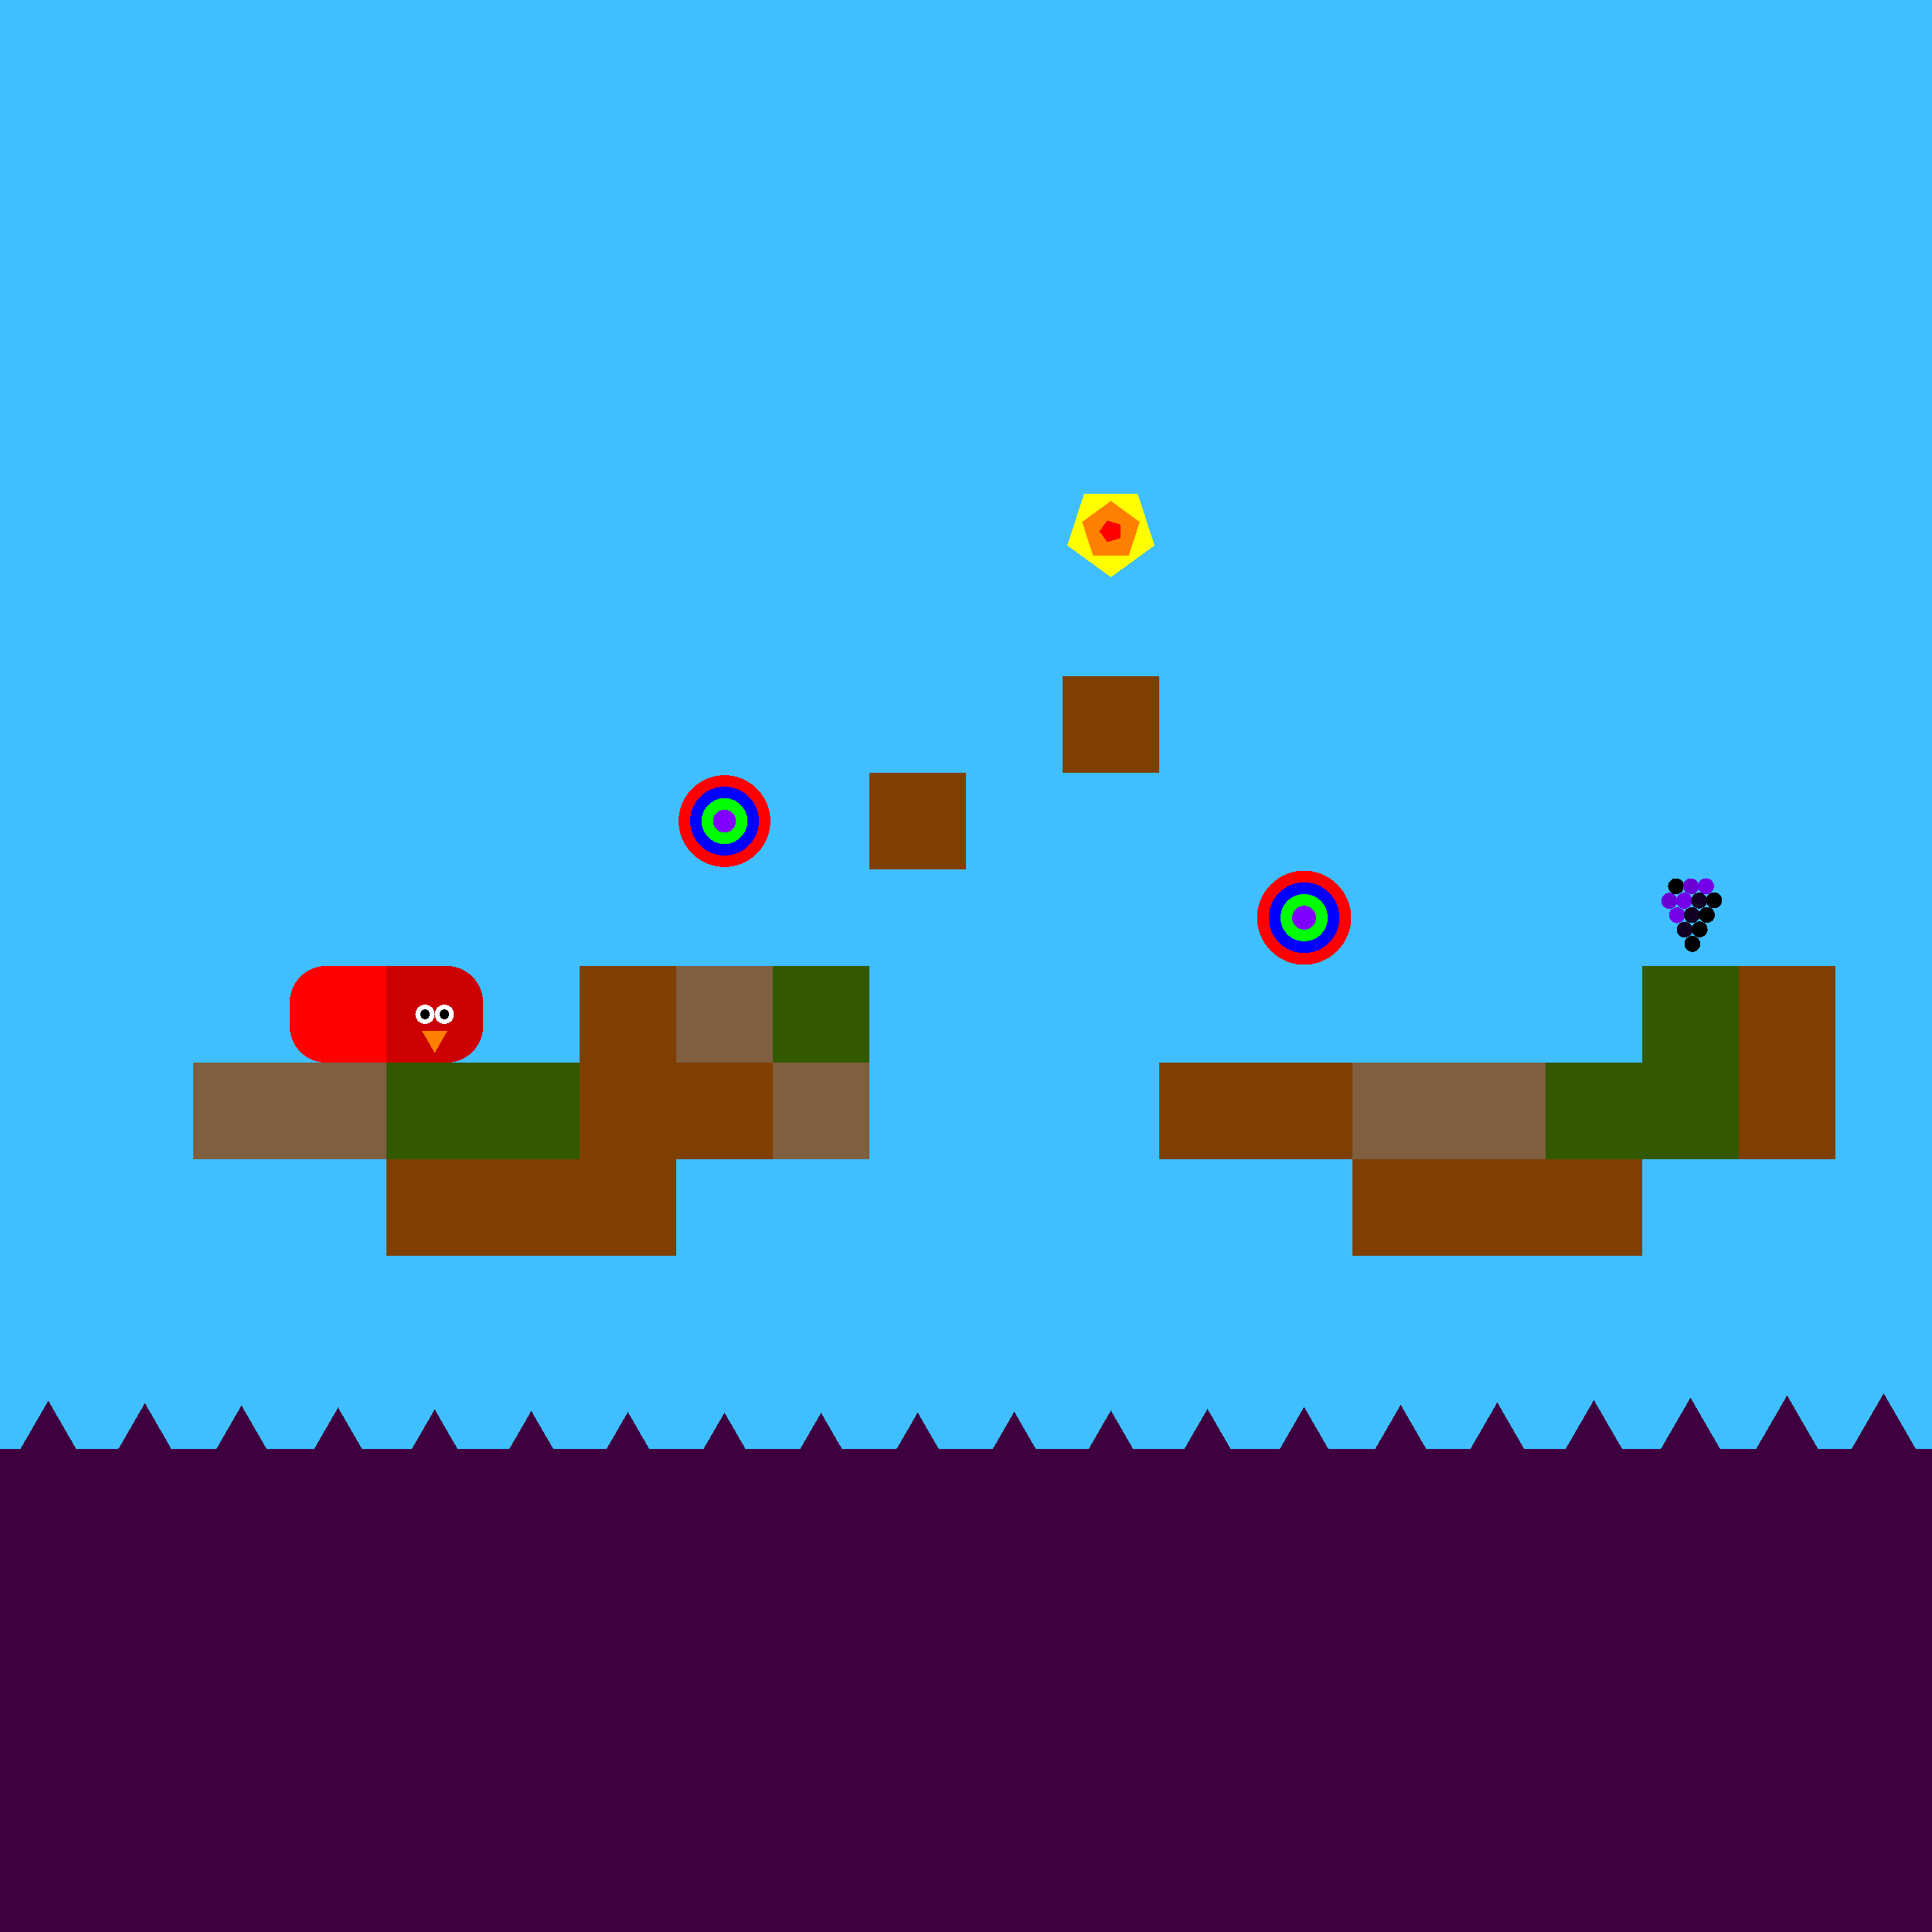 <svg xmlns="http://www.w3.org/2000/svg" version="1.1" width = "400" height = "400" viewBox = "0 0 400 400"  shape-rendering="crispEdges">
<rect x="-20" y="-20" width="440" height="440" style="fill:rgb(63,191,255);" /><rect x="-20" y="300" width="440" height="120" style="fill:rgb(63,0,63);" /><g style="fill:rgb(127,95,63);">
 <rect x="40" y="220" width="20" height="20"/>
 <rect x="60" y="220" width="20" height="20"/>
</g><rect x="80" y="220" width="20" height="20" style="fill:rgb(51,89,0);" /><rect x="80" y="240" width="20" height="20" style="fill:rgb(127,63,0);" /><rect x="100" y="220" width="20" height="20" style="fill:rgb(51,89,0);" /><g style="fill:rgb(127,63,0);">
 <rect x="100" y="240" width="20" height="20"/>
 <rect x="120" y="200" width="20" height="20"/>
 <rect x="120" y="220" width="20" height="20"/>
 <rect x="120" y="240" width="20" height="20"/>
</g><rect x="140" y="200" width="20" height="20" style="fill:rgb(127,95,63);" /><rect x="140" y="220" width="20" height="20" style="fill:rgb(127,63,0);" /><rect x="160" y="200" width="20" height="20" style="fill:rgb(51,89,0);" /><rect x="160" y="220" width="20" height="20" style="fill:rgb(127,95,63);" /><g style="fill:rgb(127,63,0);">
 <rect x="180" y="160" width="20" height="20"/>
 <rect x="220" y="140" width="20" height="20"/>
 <rect x="240" y="220" width="20" height="20"/>
 <rect x="260" y="220" width="20" height="20"/>
</g><rect x="280" y="220" width="20" height="20" style="fill:rgb(127,95,63);" /><rect x="280" y="240" width="20" height="20" style="fill:rgb(127,63,0);" /><rect x="300" y="220" width="20" height="20" style="fill:rgb(127,95,63);" /><rect x="300" y="240" width="20" height="20" style="fill:rgb(127,63,0);" /><rect x="320" y="220" width="20" height="20" style="fill:rgb(51,89,0);" /><rect x="320" y="240" width="20" height="20" style="fill:rgb(127,63,0);" /><g style="fill:rgb(51,89,0);">
 <rect x="340" y="200" width="20" height="20"/>
 <rect x="340" y="220" width="20" height="20"/>
</g><g style="fill:rgb(127,63,0);">
 <rect x="360" y="200" width="20" height="20"/>
 <rect x="360" y="220" width="20" height="20"/>
</g><polygon points="-30,289.026 -38.66,304.026 -21.34,304.026 -30,289.026 " style="fill:rgb(63,0,63)" /><polygon points="-10,289.503 -18.66,304.503 -1.34,304.503 -10,289.503 " style="fill:rgb(63,0,63)" /><polygon points="10,290 1.34,305 18.66,305 10,290 " style="fill:rgb(63,0,63)" /><polygon points="30,290.497 21.34,305.497 38.66,305.497 30,290.497 " style="fill:rgb(63,0,63)" /><polygon points="50,290.974 41.34,305.974 58.66,305.974 50,290.974 " style="fill:rgb(63,0,63)" /><polygon points="70,291.412 61.34,306.412 78.66,306.412 70,291.412 " style="fill:rgb(63,0,63)" /><polygon points="90,291.793 81.34,306.793 98.66,306.793 90,291.793 " style="fill:rgb(63,0,63)" /><polygon points="110,292.104 101.34,307.104 118.66,307.104 110,292.104 " style="fill:rgb(63,0,63)" /><polygon points="130,292.33 121.34,307.33 138.66,307.33 130,292.33 " style="fill:rgb(63,0,63)" /><polygon points="150,292.464 141.34,307.464 158.66,307.464 150,292.464 " style="fill:rgb(63,0,63)" /><polygon points="170,292.499 161.34,307.499 178.66,307.499 170,292.499 " style="fill:rgb(63,0,63)" /><polygon points="190,292.435 181.34,307.435 198.66,307.435 190,292.435 " style="fill:rgb(63,0,63)" /><polygon points="210,292.273 201.34,307.273 218.66,307.273 210,292.273 " style="fill:rgb(63,0,63)" /><polygon points="230,292.021 221.34,307.021 238.66,307.021 230,292.021 " style="fill:rgb(63,0,63)" /><polygon points="250,291.689 241.34,306.689 258.66,306.689 250,291.689 " style="fill:rgb(63,0,63)" /><polygon points="270,291.289 261.34,306.289 278.66,306.289 270,291.289 " style="fill:rgb(63,0,63)" /><polygon points="290,290.837 281.34,305.837 298.66,305.837 290,290.837 " style="fill:rgb(63,0,63)" /><polygon points="310,290.353 301.34,305.353 318.66,305.353 310,290.353 " style="fill:rgb(63,0,63)" /><polygon points="330,289.854 321.34,304.854 338.66,304.854 330,289.854 " style="fill:rgb(63,0,63)" /><polygon points="350,289.361 341.34,304.361 358.66,304.361 350,289.361 " style="fill:rgb(63,0,63)" /><polygon points="370,288.894 361.34,303.894 378.66,303.894 370,288.894 " style="fill:rgb(63,0,63)" /><polygon points="390,288.47 381.34,303.47 398.66,303.47 390,288.47 " style="fill:rgb(63,0,63)" /><polygon points="410,288.108 401.34,303.108 418.66,303.108 410,288.108 " style="fill:rgb(63,0,63)" /><polygon points="430,287.821 421.34,302.821 438.66,302.821 430,287.821 " style="fill:rgb(63,0,63)" /><circle cx="150" cy="170" r="9.5" style="fill:rgb(255,0,0);stroke-width:1" /><circle cx="150" cy="170" r="7.125" style="fill:rgb(0,0,255);stroke-width:1" /><circle cx="150" cy="170" r="4.75" style="fill:rgb(0,255,0);stroke-width:1" /><circle cx="150" cy="170" r="2.375" style="fill:rgb(127,0,255);stroke-width:1" /><circle cx="270" cy="190" r="9.737" style="fill:rgb(255,0,0);stroke-width:1" /><circle cx="270" cy="190" r="7.315" style="fill:rgb(0,0,255);stroke-width:1" /><circle cx="270" cy="190" r="4.892" style="fill:rgb(0,255,0);stroke-width:1" /><circle cx="270" cy="190" r="2.47" style="fill:rgb(127,0,255);stroke-width:1" /><g style="fill:rgb(255,0,0);">
 <rect x="60" y="207.5" width="20" height="5"/>
 <rect x="67.5" y="200" width="5" height="20"/>
</g><circle cx="67.5" cy="207.5" r="7.5" style="fill:rgb(255,0,0);stroke-width:1" /><circle cx="67.5" cy="212.5" r="7.5" style="fill:rgb(255,0,0);stroke-width:1" /><g style="fill:rgb(255,0,0);">
 <rect x="70" y="200" width="10" height="10"/>
 <rect x="70" y="210" width="10" height="10"/>
</g><g style="fill:rgb(204,0,0);">
 <rect x="80" y="207.5" width="20" height="5"/>
 <rect x="87.5" y="200" width="5" height="20"/>
 <rect x="80" y="200" width="10" height="10"/>
 <rect x="80" y="210" width="10" height="10"/>
</g><circle cx="92.5" cy="207.5" r="7.5" style="fill:rgb(204,0,0);stroke-width:1" /><circle cx="92.5" cy="212.5" r="7.5" style="fill:rgb(204,0,0);stroke-width:1" /><circle cx="92" cy="210" r="2" style="fill:rgb(255,255,255);stroke-width:1" /><circle cx="88" cy="210" r="2" style="fill:rgb(255,255,255);stroke-width:1" /><circle cx="92" cy="210" r="1" style="fill:rgb(0,0,0);stroke-width:1" /><circle cx="88" cy="210" r="1" style="fill:rgb(0,0,0);stroke-width:1" /><polygon points="87.402,213.5 90,218 92.598,213.5 87.402,213.5 " style="fill:rgb(255,127,0)" /><circle cx="347" cy="183.5" r="1.65" style="fill:rgb(0,0,0);stroke-width:1" /><circle cx="350.1" cy="183.495" r="1.65" style="fill:rgb(107,0,214);stroke-width:1" /><circle cx="353.199" cy="183.48" r="1.65" style="fill:rgb(115,0,231);stroke-width:1" /><circle cx="345.6" cy="186.495" r="1.65" style="fill:rgb(107,0,214);stroke-width:1" /><circle cx="348.699" cy="186.48" r="1.65" style="fill:rgb(115,0,231);stroke-width:1" /><circle cx="351.796" cy="186.455" r="1.65" style="fill:rgb(17,0,35);stroke-width:1" /><circle cx="354.889" cy="186.421" r="1.65" style="fill:rgb(-96,0,-192);stroke-width:1" /><circle cx="347.199" cy="189.48" r="1.65" style="fill:rgb(115,0,231);stroke-width:1" /><circle cx="350.296" cy="189.455" r="1.65" style="fill:rgb(17,0,35);stroke-width:1" /><circle cx="353.389" cy="189.421" r="1.65" style="fill:rgb(-96,0,-192);stroke-width:1" /><circle cx="348.796" cy="192.455" r="1.65" style="fill:rgb(17,0,35);stroke-width:1" /><circle cx="351.889" cy="192.421" r="1.65" style="fill:rgb(-96,0,-192);stroke-width:1" /><circle cx="350.389" cy="195.421" r="1.65" style="fill:rgb(-96,0,-192);stroke-width:1" /><polygon points="230,119.5 239.035,112.936 235.584,102.314 224.416,102.314 220.965,112.936 230,119.5 " style="fill:rgb(255,255,0)" /><polygon points="233.685,115.073 235.963,108.062 230,103.73 224.037,108.062 226.315,115.073 233.685,115.073 " style="fill:rgb(255,127,0)" /><polygon points="231.921,111.396 231.921,108.604 229.266,107.741 227.625,110 229.266,112.259 231.921,111.396 " style="fill:rgb(255,0,0)" />
</svg>